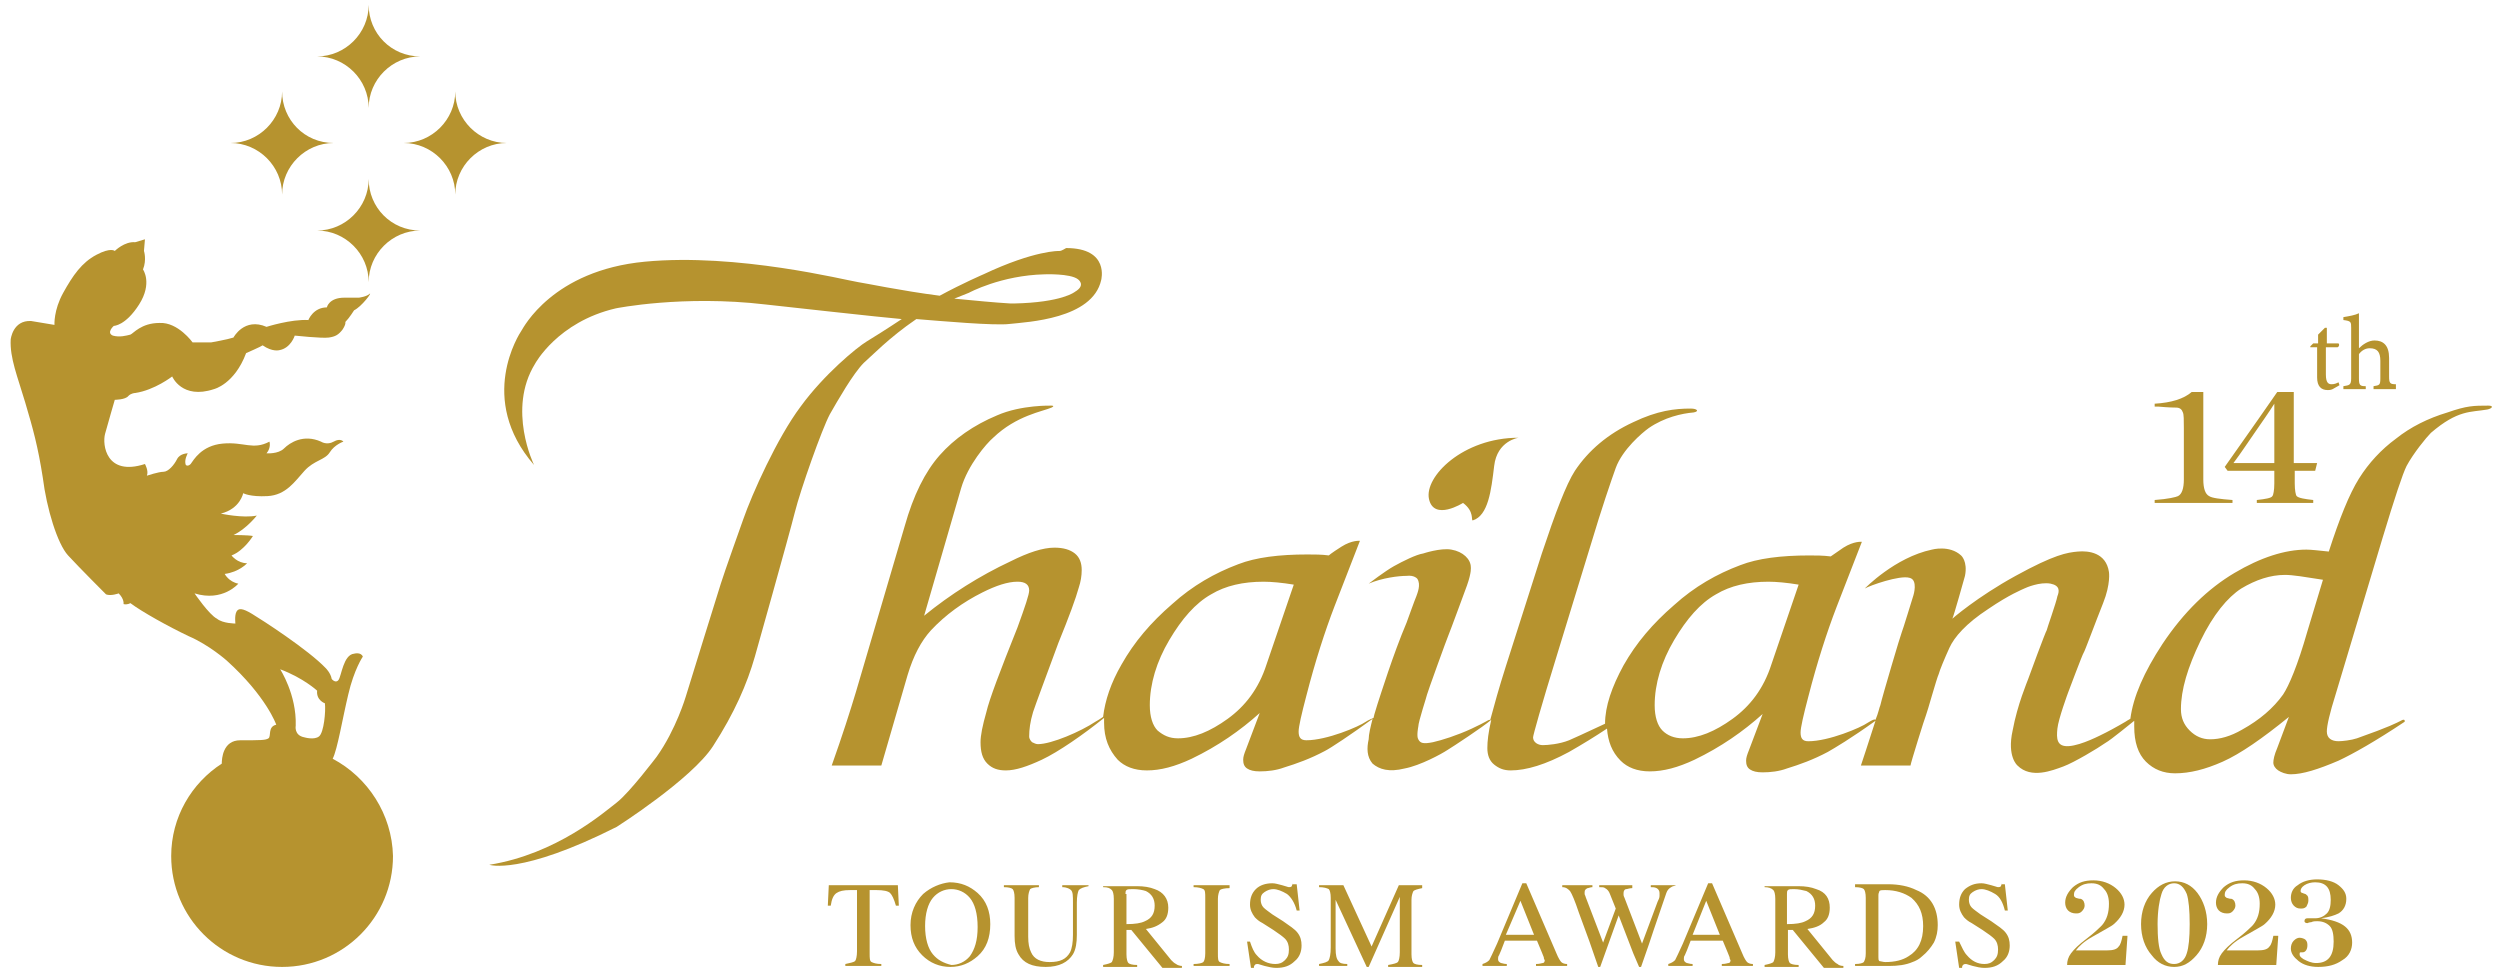 <?xml version="1.0" encoding="utf-8"?>
<!-- Generator: Adobe Illustrator 27.0.0, SVG Export Plug-In . SVG Version: 6.00 Build 0)  -->
<svg version="1.1" id="Layer_1" xmlns="http://www.w3.org/2000/svg" xmlns:xlink="http://www.w3.org/1999/xlink" x="0px" y="0px"
	 viewBox="0 0 257 100" style="enable-background:new 0 0 257 100;" xml:space="preserve">
<style type="text/css">
	.st0{fill:#B6932F;}
</style>
<g>
	<g>
		<g>
			<g>
				<g>
					<g>
						<defs>
							<path id="SVGID_1_" d="M146.9,51.3c0.5,2.3,3.5,0.4,3.5,0.4c1.2,0.9,0.8,1.8,1,1.8c1.6-0.5,1.9-3.1,2.2-5.6
								c0.3-2.6,2.5-2.9,2.5-2.9C150.4,45,146.4,49,146.9,51.3 M119,75.1c-0.5-0.5-0.8-1.4-0.8-2.6c0-2.2,0.7-4.5,2-6.7
								c1.3-2.2,2.7-3.8,4.3-4.7c1.5-0.9,3.3-1.3,5.4-1.3c0.8,0,1.9,0.1,3.1,0.3l-2.8,8.2c-0.8,2.5-2.2,4.3-4,5.6
								c-1.8,1.3-3.5,2-5.1,2C120.2,75.9,119.6,75.6,119,75.1 M170.9,75.1c-0.5-0.5-0.8-1.4-0.8-2.6c0-2.2,0.7-4.5,2-6.7
								c1.3-2.2,2.7-3.8,4.3-4.7c1.5-0.9,3.3-1.3,5.4-1.3c0.8,0,1.9,0.1,3.1,0.3l-2.8,8.2c-0.8,2.5-2.2,4.3-4,5.6
								c-1.8,1.3-3.5,2-5.1,2C172.1,75.9,171.4,75.6,170.9,75.1 M225.1,75.1c-0.6-0.6-0.9-1.3-0.9-2.2c0-2,0.7-4.3,2-7
								c1.3-2.7,2.8-4.5,4.2-5.4c1.5-0.9,3-1.4,4.5-1.4c0.8,0,2,0.2,3.9,0.5l-1.6,5.3c-1,3.5-1.9,5.6-2.5,6.5
								c-1,1.4-2.4,2.6-4.2,3.6c-1.2,0.7-2.3,1-3.3,1C226.4,76,225.7,75.7,225.1,75.1 M251.6,42.4c-2,0.6-3.8,1.5-5.3,2.7
								c-1.5,1.1-2.8,2.5-3.8,4.1c-1,1.6-2,4.1-3.1,7.5c-1-0.1-1.8-0.2-2.3-0.2c-2.2,0-4.7,0.8-7.4,2.4c-2.7,1.6-5.2,4-7.4,7.3
								c-1.9,2.9-3,5.4-3.3,7.7c-0.1,0-0.1,0.1-0.2,0.1c-0.1,0.1-1.7,1-2.3,1.3c-0.6,0.3-2.5,1.3-3.8,1.4c-1.3,0.1-1.3-0.8-1.2-1.8
								c0.1-1,1.1-3.7,1.1-3.7s1.5-4,1.6-4.1c0.1-0.1,1.2-3.1,2-5.1c0.8-2,0.6-3.2,0.6-3.2c-0.3-2-2.1-2.2-3.2-2.1
								c-1.1,0.1-2.4,0.3-6.4,2.5c-4,2.2-6.5,4.4-6.5,4.4c0.1-0.1,1.3-4.4,1.3-4.4c0.3-1.5-0.4-2.1-0.4-2.1c-1.2-1.1-3-0.6-3-0.6
								c-3.8,0.8-6.9,4-6.9,4c0.5-0.3,3.6-1.4,4.6-1.1c0.9,0.2,0.4,1.8,0.4,1.8c-0.1,0.3-1.1,3.6-1.2,3.8c-0.1,0.2-2,6.6-2.2,7.5
								c-0.1,0.2-0.2,0.8-0.5,1.5c-0.1-0.1-0.3,0-0.8,0.3c-0.7,0.5-4,1.9-6.1,1.9c-0.6,0-0.8-0.3-0.8-0.9c0-0.5,0.3-1.8,0.8-3.7
								c0.9-3.5,1.9-6.6,2.9-9.2l2.6-6.7c0,0-0.8-0.1-1.9,0.6c-1,0.7-1.3,0.9-1.3,0.9c-0.8-0.1-1.5-0.1-2.2-0.1
								c-2.9,0-5.3,0.3-7.1,1c-2.4,0.9-4.7,2.2-6.8,4.1c-2.2,1.9-3.9,3.9-5.2,6.2c-1.2,2.2-1.9,4.2-1.9,6c-0.9,0.4-2.1,1-3.7,1.7
								c-1,0.4-2.2,0.5-2.7,0.5c-0.5,0-1-0.3-1-0.8c0-0.2,0.8-3.1,2.5-8.6l3.4-11.1c1.2-4,2.1-6.6,2.6-8c0.7-1.9,2.7-3.6,3.4-4.1
								c1.6-1.1,3.4-1.5,4.6-1.6c0.6-0.1,0.4-0.4-0.3-0.4c-1.6,0-3.4,0.2-5.9,1.4c-2.6,1.2-4.6,2.9-6,5c-0.9,1.4-2,4.3-3.4,8.5
								l-3.7,11.6c-0.7,2.2-1.2,4-1.6,5.5c0,0,0,0-0.1,0c-0.1,0-0.3,0.2-1.8,0.9c-1.5,0.7-3.1,1.2-4,1.4c-1,0.2-1.3,0.1-1.5-0.3
								c-0.2-0.3,0-1.3,0-1.3c0-0.5,0.9-3.2,0.9-3.3c0-0.1,2.1-5.9,2.2-6.1c0.1-0.2,1.9-5.1,1.9-5.1c0.5-1.4,0.4-1.9,0.4-1.9
								c0-0.8-0.8-1.6-2-1.8c-1.1-0.2-2.9,0.4-2.9,0.4c-0.7,0.1-2.1,0.8-3,1.3c-0.9,0.5-2.6,1.8-2.6,1.8c1.4-0.6,3.1-0.8,3.9-0.8
								c0.8-0.1,1.1,0.3,1.1,0.3c0.4,0.6,0,1.5-0.1,1.8c-0.1,0.2-1,2.7-1,2.7c-1.4,3.3-2.7,7.5-3,8.4c-0.1,0.4-0.3,0.9-0.4,1.4
								c-0.2,0.1-0.5,0.2-0.8,0.4c-0.7,0.5-4,1.9-6.1,1.9c-0.6,0-0.8-0.3-0.8-0.9c0-0.5,0.3-1.8,0.8-3.7c0.9-3.5,1.9-6.6,2.9-9.2
								l2.6-6.7c0,0-0.8-0.1-1.9,0.6c-1.1,0.7-1.3,0.9-1.3,0.9c-0.7-0.1-1.5-0.1-2.2-0.1c-2.9,0-5.3,0.3-7.1,1
								c-2.4,0.9-4.7,2.2-6.8,4.1c-2.2,1.9-3.9,3.9-5.2,6.2c-1.1,1.9-1.7,3.7-1.9,5.4c-0.3,0.2-0.6,0.4-0.8,0.5
								c-1.5,1-4.5,2.3-5.9,2.3c-0.2,0-0.4-0.1-0.6-0.2c-0.1-0.1-0.3-0.3-0.3-0.6c0-0.7,0.1-1.5,0.4-2.5c0.3-0.9,1.2-3.3,2.6-7.1
								c1.1-2.7,1.8-4.6,2.1-5.7c0.2-0.6,0.3-1.2,0.3-1.8c0-0.7-0.2-1.3-0.7-1.7c-0.5-0.4-1.2-0.6-2.1-0.6c-1.2,0-2.7,0.5-4.5,1.4
								c-3.2,1.5-6.2,3.4-8.9,5.6l3.8-13.1c0.7-2.4,2.6-4.6,3.3-5.2c2.4-2.3,5.1-2.7,6-3.1c0.4-0.2,0-0.2,0-0.2s-3.1-0.1-5.6,1
								c-2.4,1-4.4,2.4-5.9,4.1c-1.5,1.7-2.7,4.1-3.6,7.3l-5,17c-0.6,2-1.4,4.5-2.5,7.6h5.1l2.7-9.3c0.6-2,1.4-3.5,2.4-4.6
								c1.5-1.6,3.3-2.9,5.3-3.9c1.4-0.7,2.6-1.1,3.6-1.1c0.8,0,1.2,0.3,1.2,0.9c0,0.4-0.4,1.6-1.2,3.8c-1.8,4.5-2.9,7.4-3.2,8.7
								c-0.4,1.4-0.6,2.4-0.6,3.1c0,1,0.2,1.7,0.7,2.2c0.5,0.5,1.1,0.7,1.9,0.7c1,0,2.2-0.4,3.7-1.1c1.7-0.8,4.3-2.6,6.4-4.3
								c0,0.2,0,0.3,0,0.5c0,1.6,0.5,2.8,1.4,3.8c0.7,0.7,1.7,1.1,3,1.1c1.4,0,2.9-0.4,4.6-1.2c2.7-1.3,5-2.9,7-4.7l-1.4,3.7
								c-0.2,0.5-0.3,0.8-0.3,1.1c0,0.4,0.1,0.7,0.4,0.9c0.3,0.2,0.7,0.3,1.3,0.3c0.8,0,1.7-0.1,2.5-0.4c1.3-0.4,2.7-0.9,4.2-1.7
								c0.6-0.3,2.7-1.7,4.9-3.3c-0.2,0.8-0.4,1.6-0.4,2.1c-0.2,0.9-0.2,1.8,0.4,2.5c0.7,0.6,1.7,0.9,3.3,0.5
								c1.6-0.3,3.8-1.5,4.4-1.9c0.5-0.3,3.7-2.4,4.5-3.1c-0.3,1.3-0.4,2.2-0.4,2.9c0,0.7,0.2,1.3,0.7,1.7c0.5,0.4,1,0.6,1.7,0.6
								c1.6,0,3.6-0.6,6-1.9c1.4-0.8,2.7-1.6,3.9-2.4c0.1,1.3,0.5,2.4,1.4,3.3c0.7,0.7,1.7,1.1,3,1.1c1.4,0,2.9-0.4,4.6-1.2
								c2.7-1.3,5-2.9,7-4.7l-1.4,3.7c-0.2,0.5-0.3,0.8-0.3,1.1c0,0.4,0.1,0.7,0.4,0.9c0.3,0.2,0.7,0.3,1.3,0.3
								c0.8,0,1.7-0.1,2.5-0.4c1.3-0.4,2.7-0.9,4.2-1.7c0.7-0.4,2.4-1.4,4.9-3.2c-0.6,1.9-1.5,4.6-1.5,4.6h5.1c0-0.2,1.5-5,1.6-5.2
								c0.1-0.2,1.1-3.8,1.3-4.2c0.1-0.4,0.6-1.6,1.1-2.7c0.5-1.1,1.7-2.5,4-4c2.2-1.5,3.5-2,3.7-2.1c0.2-0.1,1.6-0.7,2.7-0.5
								c1,0.2,0.9,0.8,0.7,1.3c-0.1,0.6-1.1,3.4-1.1,3.5c-0.1,0.1-1.8,4.7-1.9,5c-0.1,0.3-1.1,2.6-1.6,5.3c-0.6,2.7,0.5,3.6,0.5,3.6
								c1.4,1.4,3.6,0.5,4.7,0.1c1.1-0.4,3.6-1.9,4.3-2.4c0.7-0.4,2.6-2,3-2.3c0,0.2,0,0.4,0,0.6c0,1.6,0.4,2.8,1.2,3.6
								c0.8,0.8,1.8,1.2,3,1.2c1.5,0,3.1-0.4,4.9-1.2c1.8-0.8,4.1-2.4,6.8-4.6l-1.2,3.2c-0.3,0.7-0.4,1.2-0.4,1.5
								c0,0.3,0.2,0.6,0.5,0.8c0.3,0.2,0.8,0.4,1.3,0.4c1.2,0,2.8-0.5,4.9-1.4c1.5-0.7,3.8-2,6.8-4c0,0,0.1-0.4-0.4-0.1
								c-0.4,0.2-1.1,0.6-4.5,1.8c-0.6,0.2-1.5,0.3-1.9,0.3c-0.7,0-1.2-0.3-1.2-1c0-0.6,0.3-1.9,0.9-3.8l4.8-16
								c1.3-4.3,2.1-6.7,2.5-7.5c0.7-1.3,2-2.9,2.5-3.4c2.8-2.4,4.1-2.1,5.8-2.4c0.5-0.1,0.7-0.4,0.1-0.4
								C254.3,41.7,253.6,41.7,251.6,42.4 M98.1,30.7c0.5-0.2,1-0.4,1.5-0.6c0,0,3.3-1.8,7.8-1.9c0,0,2.6-0.1,3.4,0.5
								c0,0,0.9,0.6-0.3,1.3c0,0-1.3,1.1-6.3,1.2c-0.1,0-0.2,0-0.3,0C102.2,31.1,100.2,30.9,98.1,30.7 M108.9,25.8
								c0,0-2.5-0.1-7.8,2.4c0,0-2.1,0.9-4.5,2.2c-3.9-0.5-7.7-1.3-8.4-1.4c-1.3-0.2-12.4-3-21.9-2.1c-9.5,0.9-12.5,6.8-12.7,7.1
								c-0.2,0.3-4.6,7,1.3,13.8c0,0-2.8-5.7,0.1-10.4c0,0,2.3-4.3,8.3-5.7c0,0,6.9-1.4,15.4-0.4c0,0,12.6,1.4,14,1.5
								c-1.5,1-3.1,2-3.6,2.3c-1,0.6-4.4,3.4-6.8,6.7c-2.4,3.2-5,9-5.9,11.6c0,0-2,5.6-2.3,6.6c0,0-3.4,10.9-3.6,11.6
								c0,0-1,3.4-3,6.2c0,0-2.8,3.7-4.1,4.7c-1.3,1-6.2,5.3-13.1,6.4c0,0,3.2,1.1,13.1-3.9c0,0,7.7-4.9,9.9-8.3
								c2.2-3.4,3.5-6.4,4.3-9.2c0,0,3.5-12.4,4.1-14.8c0.6-2.4,2.8-8.6,3.6-10.1c0.8-1.4,2.4-4.2,3.5-5.3c0.7-0.6,2.6-2.6,5.4-4.5
								c2.5,0.2,8.1,0.7,9.6,0.5c1.8-0.2,8.5-0.5,9.4-4.5c0,0,0.9-3.3-3.6-3.3C109.1,25.8,109,25.8,108.9,25.8"/>
						</defs>
						<use xlink:href="#SVGID_1_"  style="overflow:visible;fill:#B6932F;"/>
						<clipPath id="SVGID_00000046336858989698904630000007360574071539111310_">
							<use xlink:href="#SVGID_1_"  style="overflow:visible;"/>
						</clipPath>
					</g>
				</g>
				<g>
					<g>
						<defs>
							<path id="SVGID_00000074410689793510547080000009808704804230051739_" d="M85.2,91l-0.1,2.1h0.3c0.1-0.7,0.3-1.1,0.6-1.3
								c0.3-0.2,0.7-0.3,1.4-0.3h0.7v6.3c0,0.5-0.1,0.9-0.2,1c-0.1,0.1-0.5,0.2-1,0.3v0.2h3.7v-0.2c-0.5,0-0.8-0.1-1-0.2
								c-0.2-0.1-0.2-0.4-0.2-0.9v-6.5h0.7c0.7,0,1.2,0.1,1.4,0.3c0.2,0.2,0.4,0.6,0.6,1.3h0.3L92.3,91H85.2z M109.2,91v0.2
								c0.5,0,0.8,0.2,0.9,0.3c0.2,0.2,0.2,0.6,0.2,1.3v3.3c0,0.8-0.1,1.4-0.3,1.8c-0.4,0.7-1,1-2.1,1c-0.9,0-1.6-0.3-1.9-1
								c-0.2-0.4-0.3-0.9-0.3-1.6v-4c0-0.4,0.1-0.7,0.2-0.9c0.1-0.1,0.5-0.2,0.9-0.2V91h-3.6v0.2c0.5,0,0.8,0.1,0.9,0.2
								c0.1,0.1,0.2,0.4,0.2,0.9v3.9c0,0.8,0.1,1.4,0.4,1.9c0.5,0.9,1.4,1.3,2.8,1.3c1.4,0,2.3-0.5,2.8-1.3c0.3-0.5,0.4-1.2,0.4-2
								v-3.3c0-0.7,0.1-1.1,0.2-1.3c0.2-0.2,0.5-0.3,1-0.4V91H109.2z M115.7,91.9c0-0.2,0-0.3,0.1-0.4c0.1-0.1,0.3-0.1,0.7-0.1
								c0.5,0,1,0.1,1.3,0.2c0.6,0.3,0.9,0.8,0.9,1.5c0,0.8-0.3,1.3-1,1.6c-0.4,0.2-1,0.3-1.9,0.3V91.9z M113.4,91v0.2
								c0.5,0,0.7,0.1,0.9,0.3c0.1,0.1,0.2,0.4,0.2,0.9v5.5c0,0.5-0.1,0.8-0.2,1c-0.1,0.1-0.4,0.2-0.9,0.3v0.2h3.5v-0.2
								c-0.5,0-0.8-0.1-0.9-0.2c-0.1-0.1-0.2-0.4-0.2-0.9v-2.5l0.5,0l3.2,3.9h2v-0.2c-0.2,0-0.5-0.1-0.6-0.2
								c-0.2-0.1-0.3-0.2-0.5-0.4l-2.6-3.2c0.7-0.1,1.2-0.3,1.7-0.7c0.4-0.3,0.6-0.8,0.6-1.5c0-0.9-0.5-1.6-1.4-1.9
								c-0.5-0.2-1.1-0.3-1.8-0.3H113.4z M122.7,91v0.2c0.5,0,0.8,0.1,1,0.2c0.2,0.1,0.2,0.4,0.2,0.9V98c0,0.5-0.1,0.8-0.2,0.9
								c-0.1,0.1-0.5,0.2-1,0.2v0.2h3.7v-0.2c-0.5,0-0.8-0.1-1-0.2c-0.2-0.1-0.2-0.4-0.2-0.9v-5.6c0-0.4,0.1-0.7,0.2-0.9
								c0.1-0.1,0.5-0.2,1-0.2V91H122.7z M143.8,91l-2.8,6.3l-2.9-6.3h-2.5v0.2c0.5,0,0.8,0.1,1,0.2c0.1,0.1,0.2,0.4,0.2,0.9v5.1
								c0,0.7-0.1,1.1-0.2,1.3c-0.1,0.2-0.5,0.3-1,0.4v0.2h2.9v-0.2c-0.5,0-0.8-0.1-0.9-0.3c-0.2-0.2-0.3-0.6-0.3-1.3v-5l3.2,6.9
								h0.2l3.2-7.2v5.7c0,0.5-0.1,0.9-0.2,1c-0.1,0.1-0.4,0.2-1,0.3v0.2h3.5v-0.2c-0.5,0-0.8-0.1-0.9-0.2c-0.1-0.1-0.2-0.4-0.2-0.9
								v-5.6c0-0.4,0.1-0.7,0.2-0.9c0.1-0.1,0.4-0.2,0.9-0.3V91H143.8z M169.7,91v0.2c0.2,0,0.4,0,0.6,0.1c0.2,0.1,0.3,0.3,0.3,0.5
								c0,0.1,0,0.1,0,0.3c0,0.2-0.1,0.4-0.2,0.6l-1.6,4.3l-1.8-4.7c-0.1-0.2-0.1-0.3-0.1-0.3c0-0.1,0-0.1,0-0.2
								c0-0.2,0.1-0.4,0.3-0.4c0.1,0,0.3-0.1,0.6-0.1V91h-3.4v0.2c0.3,0,0.5,0,0.6,0.1c0.2,0.1,0.4,0.3,0.5,0.6l0.6,1.5l-1.3,3.5
								l-1.8-4.7c0-0.1-0.1-0.2-0.1-0.3c0-0.1,0-0.2,0-0.2c0-0.2,0.1-0.3,0.3-0.4c0.1,0,0.3-0.1,0.5-0.1V91h-3.1v0.2
								c0.4,0,0.6,0.2,0.8,0.4c0.2,0.3,0.5,1,0.9,2.2l1.1,3l0.9,2.6h0.2l1.9-5.3l1.5,3.9l0.6,1.4h0.2l0.8-2.3l0.5-1.5l1.3-3.8
								c0.1-0.3,0.3-0.5,0.5-0.6c0.1-0.1,0.3-0.1,0.5-0.2V91H169.7z M183.7,91.9c0-0.2,0-0.3,0.1-0.4c0.1-0.1,0.3-0.1,0.6-0.1
								c0.5,0,0.9,0.1,1.3,0.2c0.6,0.3,0.9,0.8,0.9,1.5c0,0.8-0.3,1.3-1,1.6c-0.4,0.2-1,0.3-1.9,0.3V91.9z M181.4,91v0.2
								c0.4,0,0.7,0.1,0.9,0.3c0.1,0.1,0.2,0.4,0.2,0.9v5.5c0,0.5-0.1,0.8-0.2,1c-0.1,0.1-0.4,0.2-0.9,0.3v0.2h3.5v-0.2
								c-0.5,0-0.8-0.1-0.9-0.2c-0.1-0.1-0.2-0.4-0.2-0.9v-2.5l0.5,0l3.2,3.9h2v-0.2c-0.3,0-0.5-0.1-0.6-0.2
								c-0.2-0.1-0.3-0.2-0.5-0.4l-2.6-3.2c0.7-0.1,1.3-0.3,1.7-0.7c0.4-0.3,0.6-0.8,0.6-1.5c0-0.9-0.4-1.6-1.4-1.9
								c-0.5-0.2-1.1-0.3-1.8-0.3H181.4z M193.2,98.8c-0.1-0.1-0.1-0.2-0.1-0.4v-6.4c0-0.2,0.1-0.3,0.1-0.4c0.1-0.1,0.3-0.1,0.6-0.1
								c1.1,0,2,0.3,2.7,0.8c0.8,0.7,1.2,1.6,1.2,2.9c0,1.5-0.5,2.5-1.5,3.1c-0.6,0.4-1.4,0.6-2.4,0.6
								C193.6,98.9,193.3,98.8,193.2,98.8 M190.7,91v0.2c0.5,0,0.8,0.1,0.9,0.2c0.1,0.1,0.2,0.4,0.2,0.9V98c0,0.5-0.1,0.7-0.2,0.9
								c-0.1,0.1-0.4,0.2-0.9,0.2v0.2h3.5c0.9,0,1.7-0.1,2.4-0.4c0.3-0.1,0.7-0.3,1-0.6c0.5-0.4,0.9-0.9,1.2-1.4
								c0.3-0.6,0.4-1.2,0.4-1.8c0-1.7-0.7-3-2.2-3.6c-0.8-0.4-1.8-0.6-2.9-0.6H190.7z M156.3,92.6l1.4,3.5h-2.9L156.3,92.6z
								 M156.5,90.8l-2.6,6.2c-0.4,0.9-0.7,1.5-0.8,1.7c-0.2,0.2-0.4,0.3-0.7,0.4v0.2h2.5v-0.2c-0.3,0-0.5-0.1-0.6-0.1
								c-0.2-0.1-0.3-0.2-0.3-0.4c0-0.1,0-0.3,0.1-0.4c0.1-0.2,0.3-0.7,0.6-1.5h3.3l0.5,1.2c0.1,0.2,0.1,0.3,0.2,0.5
								c0,0.2,0.1,0.3,0.1,0.3c0,0.2-0.1,0.3-0.2,0.3c-0.1,0-0.3,0.1-0.7,0.1v0.2h3.2v-0.2c-0.3,0-0.5-0.1-0.6-0.2
								c-0.1-0.1-0.3-0.4-0.5-0.9l-3.1-7.2H156.5z M175.4,92.6l1.4,3.5H174L175.4,92.6z M175.6,90.8L173,97
								c-0.4,0.9-0.7,1.5-0.8,1.7c-0.2,0.2-0.4,0.3-0.7,0.4v0.2h2.5v-0.2c-0.3,0-0.5-0.1-0.6-0.1c-0.2-0.1-0.3-0.2-0.3-0.4
								c0-0.1,0-0.3,0.1-0.4c0.1-0.2,0.3-0.7,0.6-1.5h3.3l0.5,1.2c0.1,0.2,0.1,0.3,0.2,0.5c0,0.2,0.1,0.3,0.1,0.3
								c0,0.2-0.1,0.3-0.2,0.3c-0.1,0-0.3,0.1-0.7,0.1v0.2h3.2v-0.2c-0.3,0-0.5-0.1-0.6-0.2c-0.1-0.1-0.3-0.4-0.5-0.9l-3.1-7.2
								H175.6z M95.9,98.1c-0.5-0.6-0.8-1.6-0.8-2.9c0-1.3,0.3-2.3,0.8-2.9c0.5-0.6,1.2-0.9,1.9-0.9c0.7,0,1.4,0.3,1.9,0.9
								c0.5,0.6,0.8,1.6,0.8,3c0,1.4-0.3,2.3-0.8,3c-0.5,0.6-1.2,0.9-1.9,0.9C97,99,96.4,98.7,95.9,98.1 M94.9,91.9
								c-0.8,0.8-1.3,1.9-1.3,3.2c0,1.3,0.4,2.3,1.2,3.1c0.8,0.8,1.8,1.2,2.9,1.2c1.1,0,2-0.4,2.8-1.1c0.9-0.8,1.3-1.9,1.3-3.3
								c0-1.3-0.4-2.4-1.3-3.2c-0.8-0.7-1.7-1.1-2.9-1.1C96.7,90.8,95.7,91.2,94.9,91.9 M132.9,90.8c0,0.1-0.1,0.2-0.1,0.3
								c-0.1,0.1-0.2,0.1-0.3,0.1c-0.1,0-0.3-0.1-0.7-0.2c-0.4-0.1-0.7-0.2-1-0.2c-0.7,0-1.3,0.2-1.7,0.6c-0.4,0.4-0.6,0.9-0.6,1.6
								c0,0.5,0.2,0.9,0.5,1.3c0.2,0.2,0.4,0.4,0.8,0.6l1.1,0.7c0.6,0.4,1,0.7,1.2,0.9c0.3,0.3,0.4,0.7,0.4,1.1
								c0,0.5-0.1,0.8-0.4,1.1c-0.3,0.3-0.6,0.4-1,0.4c-0.7,0-1.4-0.3-1.9-0.9c-0.3-0.3-0.5-0.8-0.7-1.4h-0.3l0.4,2.7h0.3
								c0-0.1,0-0.2,0.1-0.3c0.1-0.1,0.1-0.1,0.3-0.1c0.1,0,0.3,0.1,0.7,0.2c0.4,0.1,0.8,0.2,1.2,0.2c0.8,0,1.4-0.2,1.9-0.7
								c0.5-0.4,0.7-1,0.7-1.6c0-0.5-0.1-0.9-0.4-1.3c-0.3-0.4-0.8-0.7-1.5-1.2l-1.1-0.7c-0.4-0.3-0.7-0.5-0.9-0.7
								c-0.2-0.2-0.3-0.5-0.3-0.8c0-0.4,0.1-0.6,0.4-0.8c0.3-0.2,0.6-0.3,0.9-0.3c0.4,0,0.9,0.2,1.4,0.5c0.4,0.3,0.8,0.9,1,1.7h0.3
								l-0.3-2.7H132.9z M205.8,90.8c0,0.1-0.1,0.2-0.1,0.3c-0.1,0.1-0.2,0.1-0.3,0.1c-0.1,0-0.3-0.1-0.7-0.2
								c-0.4-0.1-0.7-0.2-1-0.2c-0.7,0-1.2,0.2-1.7,0.6c-0.4,0.4-0.6,0.9-0.6,1.6c0,0.5,0.2,0.9,0.5,1.3c0.2,0.2,0.4,0.4,0.8,0.6
								l1.1,0.7c0.6,0.4,1,0.7,1.2,0.9c0.3,0.3,0.4,0.7,0.4,1.1c0,0.5-0.1,0.8-0.4,1.1c-0.3,0.3-0.6,0.4-1,0.4
								c-0.7,0-1.3-0.3-1.8-0.9c-0.3-0.3-0.5-0.8-0.8-1.4H201l0.4,2.7h0.3c0-0.1,0-0.2,0.1-0.3c0.1-0.1,0.2-0.1,0.3-0.1
								c0.1,0,0.3,0.1,0.7,0.2c0.4,0.1,0.8,0.2,1.2,0.2c0.8,0,1.4-0.2,1.9-0.7c0.5-0.4,0.7-1,0.7-1.6c0-0.5-0.1-0.9-0.4-1.3
								c-0.3-0.4-0.8-0.7-1.5-1.2l-1.1-0.7c-0.4-0.3-0.7-0.5-0.9-0.7c-0.2-0.2-0.3-0.5-0.3-0.8c0-0.4,0.1-0.6,0.4-0.8
								c0.3-0.2,0.6-0.3,0.9-0.3c0.4,0,0.9,0.2,1.4,0.5c0.5,0.3,0.8,0.9,1,1.7h0.3l-0.3-2.7H205.8z"/>
						</defs>
						<use xlink:href="#SVGID_00000074410689793510547080000009808704804230051739_"  style="overflow:visible;fill:#B6932F;"/>
						<clipPath id="SVGID_00000114787376084605408610000007682893580347111082_">
							<use xlink:href="#SVGID_00000074410689793510547080000009808704804230051739_"  style="overflow:visible;"/>
						</clipPath>
					</g>
				</g>
			</g>
			<g>
				<path class="st0" d="M239.8,40c-0.2,0.1-0.4,0.1-0.5,0.1c-0.7,0-1.1-0.4-1.1-1.3v-3.1h-0.7l0-0.1l0.3-0.3h0.5v-0.9
					c0.2-0.2,0.5-0.5,0.7-0.7l0.2,0c0,0.5,0,1.1,0,1.6h1.2c0.1,0.1,0.1,0.3-0.1,0.4h-1.2v2.8c0,0.9,0.3,1,0.6,1
					c0.3,0,0.5-0.1,0.7-0.2l0.1,0.3L239.8,40z"/>
				<path class="st0" d="M244,40v-0.3c0.6-0.1,0.7-0.1,0.7-0.8v-1.8c0-0.9-0.3-1.3-1.1-1.3c-0.4,0-0.8,0.2-1.1,0.6v2.5
					c0,0.7,0.1,0.8,0.7,0.8V40h-2.3v-0.3c0.6-0.1,0.8-0.1,0.8-0.8v-5.2c0-0.6,0-0.7-0.8-0.8v-0.3c0.6-0.1,1.2-0.2,1.6-0.4
					c0,0.4,0,0.9,0,1.3v2.3c0.4-0.4,1-0.8,1.6-0.8c0.9,0,1.5,0.5,1.5,1.8v1.9c0,0.7,0.1,0.8,0.7,0.8V40H244z"/>
			</g>
		</g>
		<g>
			<path class="st0" d="M29,9.4c0,2.9-2.4,5.3-5.3,5.3c2.9,0,5.3,2.4,5.3,5.3c0-2.9,2.4-5.3,5.3-5.3C31.3,14.7,29,12.3,29,9.4z"/>
			<path class="st0" d="M46.8,9.4c0,2.9,2.4,5.3,5.3,5.3c-2.9,0-5.3,2.4-5.3,5.3c0-2.9-2.4-5.3-5.3-5.3
				C44.4,14.7,46.8,12.3,46.8,9.4z"/>
			<path class="st0" d="M37.9,18.4c0,2.9-2.4,5.3-5.3,5.3c2.9,0,5.3,2.4,5.3,5.3c0-2.9,2.4-5.3,5.3-5.3
				C40.2,23.7,37.9,21.3,37.9,18.4z"/>
			<path class="st0" d="M37.9,0.5c0,2.9-2.4,5.3-5.3,5.3c2.9,0,5.3,2.4,5.3,5.3c0-2.9,2.4-5.3,5.3-5.3C40.2,5.8,37.9,3.4,37.9,0.5z"
				/>
			<path class="st0" d="M34.2,78c0.5-1,1-4.1,1.6-6.6c0.6-2.6,1.5-3.9,1.5-3.9c-0.2-0.5-0.9-0.3-0.9-0.3c-1.1,0.1-1.3,2.3-1.6,2.7
				c-0.3,0.4-0.7-0.1-0.7-0.1c-0.1-0.6-0.6-1.1-0.6-1.1c-1.8-1.9-6.6-5-7.6-5.6c-1-0.6-1.4-0.6-1.6-0.2c-0.2,0.4-0.1,1.2-0.1,1.2
				s-1.3,0-1.9-0.5C21.5,63.2,20,61,20,61c2.9,0.9,4.5-1,4.5-1c-1-0.2-1.4-1-1.4-1c1.5-0.2,2.3-1.1,2.3-1.1c-1,0-1.6-0.8-1.6-0.8
				c1.3-0.5,2.2-2,2.2-2C25.5,55,24,55,24,55c1.3-0.6,2.4-2,2.4-2c-1.4,0.3-3.7-0.2-3.7-0.2c2-0.5,2.3-2.1,2.3-2.1s0.7,0.4,2.5,0.3
				c1.9-0.1,2.8-1.5,3.8-2.6c1-1.1,2.1-1.1,2.6-1.9c0.5-0.8,1.4-1.1,1.4-1.1S35,45,34.3,45.4c-0.7,0.4-1.3,0-1.3,0
				c-1.8-0.8-3.2,0.1-3.8,0.7c-0.6,0.6-1.8,0.5-1.8,0.5c0.5-0.6,0.3-1.2,0.3-1.2c-1.7,0.9-2.6,0-4.8,0.2c-2.2,0.2-3,1.7-3.3,2.1
				c-0.3,0.3-0.5,0.1-0.5,0.1c-0.2-0.5,0.2-1.2,0.2-1.2s-0.8,0-1.1,0.6c-0.3,0.6-0.9,1.3-1.4,1.3c-0.5,0-1.7,0.4-1.7,0.4
				c0.2-0.5-0.2-1.2-0.2-1.2c-4,1.3-4.4-2-4.1-3.1c0.3-1.1,1-3.5,1-3.5s1.1,0,1.4-0.4c0.3-0.3,0.7-0.3,0.7-0.3
				c2-0.3,3.8-1.7,3.8-1.7s1,2.4,4.3,1.3c0,0,2.1-0.5,3.3-3.7c0,0,1.6-0.7,1.7-0.8c1,0.7,1.7,0.5,1.7,0.5c1.2-0.2,1.6-1.5,1.6-1.5
				s2.8,0.3,3.5,0.2c0.7-0.1,1-0.3,1.4-0.8c0.4-0.6,0.3-0.8,0.3-0.8c0.4-0.4,0.9-1.2,0.9-1.2c0.8-0.4,1.9-1.9,1.6-1.7
				c-0.3,0.3-1.1,0.4-1.1,0.4s0,0-1.5,0c-1.6,0-1.8,1-1.8,1c-1.4,0-1.9,1.3-1.9,1.3c-1.8-0.1-4.3,0.7-4.3,0.7
				c-2.3-1-3.4,1.1-3.4,1.1c-0.6,0.2-2.3,0.5-2.3,0.5h-1.9c0,0-1.5-2.1-3.4-2c-1.9,0-2.7,1.1-3,1.2c-0.4,0.1-1.1,0.3-1.8,0.1
				c-0.7-0.3,0.1-1,0.1-1s1.2,0,2.6-2.2c1.4-2.2,0.4-3.6,0.4-3.6c0.4-1,0.1-1.9,0.1-1.9l0.1-1.2l-1,0.3c-1.1-0.1-2.1,0.9-2.1,0.9
				s-0.4-0.4-1.9,0.4c-1.5,0.8-2.4,2.1-3.4,3.9c-1,1.8-0.9,3.3-0.9,3.3L3.2,33c-1.9-0.1-2.1,1.9-2.1,1.9c-0.1,1.9,0.7,3.8,1.5,6.5
				c0.8,2.7,1.3,4.5,1.8,7.7c0.4,3.2,1.5,6.8,2.6,8c1.1,1.2,3.9,4,3.9,4c0.5,0.2,1.3-0.1,1.3-0.1c0.6,0.6,0.5,1.1,0.5,1.1
				c0.4,0.1,0.7-0.1,0.7-0.1c1.2,0.9,3.9,2.4,6,3.4c2.1,0.9,3.9,2.5,3.9,2.5c4.1,3.7,5.1,6.6,5.1,6.6c-0.9,0.2-0.5,1.2-0.8,1.4
				c-0.3,0.2-0.8,0.2-2.9,0.2c-1.8,0-1.9,1.9-1.9,2.4c-3.1,2-5.2,5.5-5.2,9.5c0,6.3,5.1,11.4,11.4,11.4c6.3,0,11.4-5.1,11.4-11.4
				C40.3,83.7,37.8,79.9,34.2,78z M32.6,71c-0.1,1,0.8,1.3,0.8,1.3c0.1,0.8-0.1,3-0.6,3.4c-0.5,0.4-1.5,0.1-1.5,0.1
				c-1.1-0.2-0.9-1.2-0.9-1.2c0.1-3.2-1.6-5.8-1.6-5.8C31.2,69.7,32.6,71,32.6,71z"/>
		</g>
	</g>
	<g>
		<path class="st0" d="M218.7,96.3l-0.2,2.9h-6c0-0.4,0.1-0.8,0.4-1.2c0.3-0.4,0.8-0.9,1.6-1.5c0.8-0.6,1.3-1.1,1.6-1.4
			c0.5-0.6,0.7-1.3,0.7-2.2c0-0.7-0.2-1.2-0.5-1.5c-0.3-0.4-0.7-0.6-1.3-0.6c-0.5,0-0.9,0.1-1.3,0.4c-0.4,0.3-0.5,0.5-0.5,0.8
			c0,0.2,0.1,0.2,0.2,0.3c0.3,0.1,0.4,0.1,0.5,0.1c0.3,0.1,0.4,0.4,0.4,0.7c0,0.2-0.1,0.4-0.3,0.6c-0.2,0.2-0.4,0.2-0.6,0.2
			c-0.3,0-0.6-0.1-0.8-0.3s-0.3-0.5-0.3-0.8c0-0.6,0.3-1.1,0.8-1.6c0.6-0.5,1.2-0.7,2.1-0.7c0.9,0,1.7,0.3,2.3,0.8
			c0.6,0.5,0.9,1.1,0.9,1.7c0,0.7-0.4,1.4-1.1,2c-0.2,0.2-1,0.6-2.2,1.3c-0.9,0.5-1.4,1-1.7,1.4h3.2c0.6,0,1-0.1,1.2-0.4
			c0.2-0.2,0.3-0.6,0.4-1.1H218.7z"/>
		<path class="st0" d="M226.9,95c0,1.3-0.4,2.4-1.1,3.2c-0.7,0.8-1.4,1.2-2.3,1.2s-1.7-0.4-2.3-1.2c-0.7-0.8-1.1-1.9-1.1-3.2
			c0-1.3,0.4-2.4,1.1-3.2c0.7-0.8,1.5-1.2,2.4-1.2c0.9,0,1.7,0.4,2.3,1.2C226.5,92.6,226.9,93.7,226.9,95z M225.1,95
			c0-1.4-0.1-2.5-0.3-3.1c-0.3-0.7-0.7-1.1-1.3-1.1c-0.6,0-1.1,0.4-1.3,1.1c-0.2,0.6-0.4,1.7-0.4,3.1s0.1,2.5,0.4,3.1
			c0.3,0.7,0.7,1,1.3,1c0.6,0,1.1-0.4,1.3-1.1C225,97.4,225.1,96.4,225.1,95z"/>
		<path class="st0" d="M234.2,96.3l-0.2,2.9h-6c0-0.4,0.1-0.8,0.4-1.2c0.3-0.4,0.8-0.9,1.6-1.5c0.8-0.6,1.3-1.1,1.6-1.4
			c0.5-0.6,0.7-1.3,0.7-2.2c0-0.7-0.2-1.2-0.5-1.5c-0.3-0.4-0.7-0.6-1.3-0.6c-0.5,0-0.9,0.1-1.3,0.4c-0.4,0.3-0.5,0.5-0.5,0.8
			c0,0.2,0.1,0.2,0.2,0.3c0.3,0.1,0.4,0.1,0.5,0.1c0.3,0.1,0.4,0.4,0.4,0.7c0,0.2-0.1,0.4-0.3,0.6c-0.2,0.2-0.4,0.2-0.6,0.2
			c-0.3,0-0.6-0.1-0.8-0.3c-0.2-0.2-0.3-0.5-0.3-0.8c0-0.6,0.3-1.1,0.8-1.6c0.6-0.5,1.2-0.7,2.1-0.7c0.9,0,1.7,0.3,2.3,0.8
			c0.6,0.5,0.9,1.1,0.9,1.7c0,0.7-0.4,1.4-1.1,2c-0.2,0.2-1,0.6-2.2,1.3c-0.9,0.5-1.4,1-1.7,1.4h3.2c0.6,0,1-0.1,1.2-0.4
			c0.2-0.2,0.3-0.6,0.4-1.1H234.2z"/>
		<path class="st0" d="M241.8,96.9c0,0.7-0.3,1.4-1,1.8c-0.7,0.5-1.5,0.7-2.5,0.7c-0.8,0-1.5-0.2-2-0.6c-0.5-0.4-0.8-0.8-0.8-1.3
			c0-0.3,0.1-0.6,0.3-0.8c0.2-0.2,0.4-0.3,0.6-0.3c0.2,0,0.5,0.1,0.6,0.2c0.2,0.2,0.2,0.4,0.2,0.6c0,0.4-0.2,0.7-0.5,0.7
			c-0.1,0-0.2,0-0.2,0c-0.1,0-0.1,0.1-0.1,0.2c0,0.2,0.1,0.3,0.4,0.5c0.4,0.2,0.8,0.4,1.3,0.4c1.2,0,1.8-0.7,1.8-2.2
			c0-0.7-0.1-1.3-0.4-1.6c-0.3-0.3-0.7-0.5-1.3-0.5c-0.2,0-0.4,0-0.6,0.1c-0.2,0-0.4,0.1-0.4,0.1c-0.2,0-0.3-0.1-0.3-0.2
			c0-0.2,0.1-0.3,0.3-0.3c0,0,0.1,0,0.3,0c0.2,0,0.3,0,0.5,0c0.5,0,0.9-0.2,1.2-0.5c0.3-0.3,0.4-0.8,0.4-1.4c0-1.2-0.5-1.8-1.6-1.8
			c-0.4,0-0.8,0.1-1.1,0.3c-0.3,0.2-0.4,0.4-0.4,0.6c0,0.1,0.1,0.2,0.2,0.2c0.2,0.1,0.4,0.1,0.4,0.2c0.2,0.1,0.2,0.3,0.2,0.6
			c0,0.2-0.1,0.4-0.2,0.6c-0.2,0.2-0.4,0.2-0.6,0.2c-0.3,0-0.5-0.1-0.7-0.3c-0.2-0.2-0.3-0.5-0.3-0.8c0-0.5,0.2-1,0.7-1.3
			c0.5-0.4,1.2-0.6,2-0.6c0.9,0,1.7,0.2,2.2,0.6c0.5,0.4,0.8,0.8,0.8,1.4c0,0.7-0.3,1.2-0.8,1.5c-0.4,0.2-1,0.4-1.8,0.5
			C240.9,94.7,241.8,95.5,241.8,96.9z"/>
	</g>
	<path class="st0" d="M229.4,51.7h-7.9v-0.3c1.4-0.1,2.2-0.3,2.4-0.4c0.4-0.2,0.6-0.8,0.6-1.7V44c0-0.8,0-1.4-0.1-1.6
		c-0.1-0.3-0.3-0.5-0.7-0.5c-0.1,0-0.7,0-1.8-0.1c-0.1,0-0.1,0-0.2,0s-0.1,0-0.2,0v-0.3c1.7-0.1,3-0.5,3.8-1.2h1.2v9
		c0,0.9,0.2,1.5,0.6,1.7c0.3,0.2,1.1,0.3,2.4,0.4V51.7z"/>
	<path class="st0" d="M238.2,47.6l-0.2,0.8h-2.1v1.3c0,0.7,0.1,1.2,0.2,1.3c0.2,0.2,0.8,0.3,1.7,0.4v0.3H232v-0.3
		c0.9-0.1,1.5-0.2,1.6-0.4c0.1-0.1,0.2-0.6,0.2-1.3v-1.3H229l-0.3-0.4c0.9-1.3,2.7-3.8,5.4-7.7h1.7v7.3H238.2z M233.8,47.6v-6.1
		c-0.5,0.8-1.2,1.8-2.1,3.1c-0.5,0.7-1.2,1.8-2.1,3H233.8z"/>
</g>
</svg>
